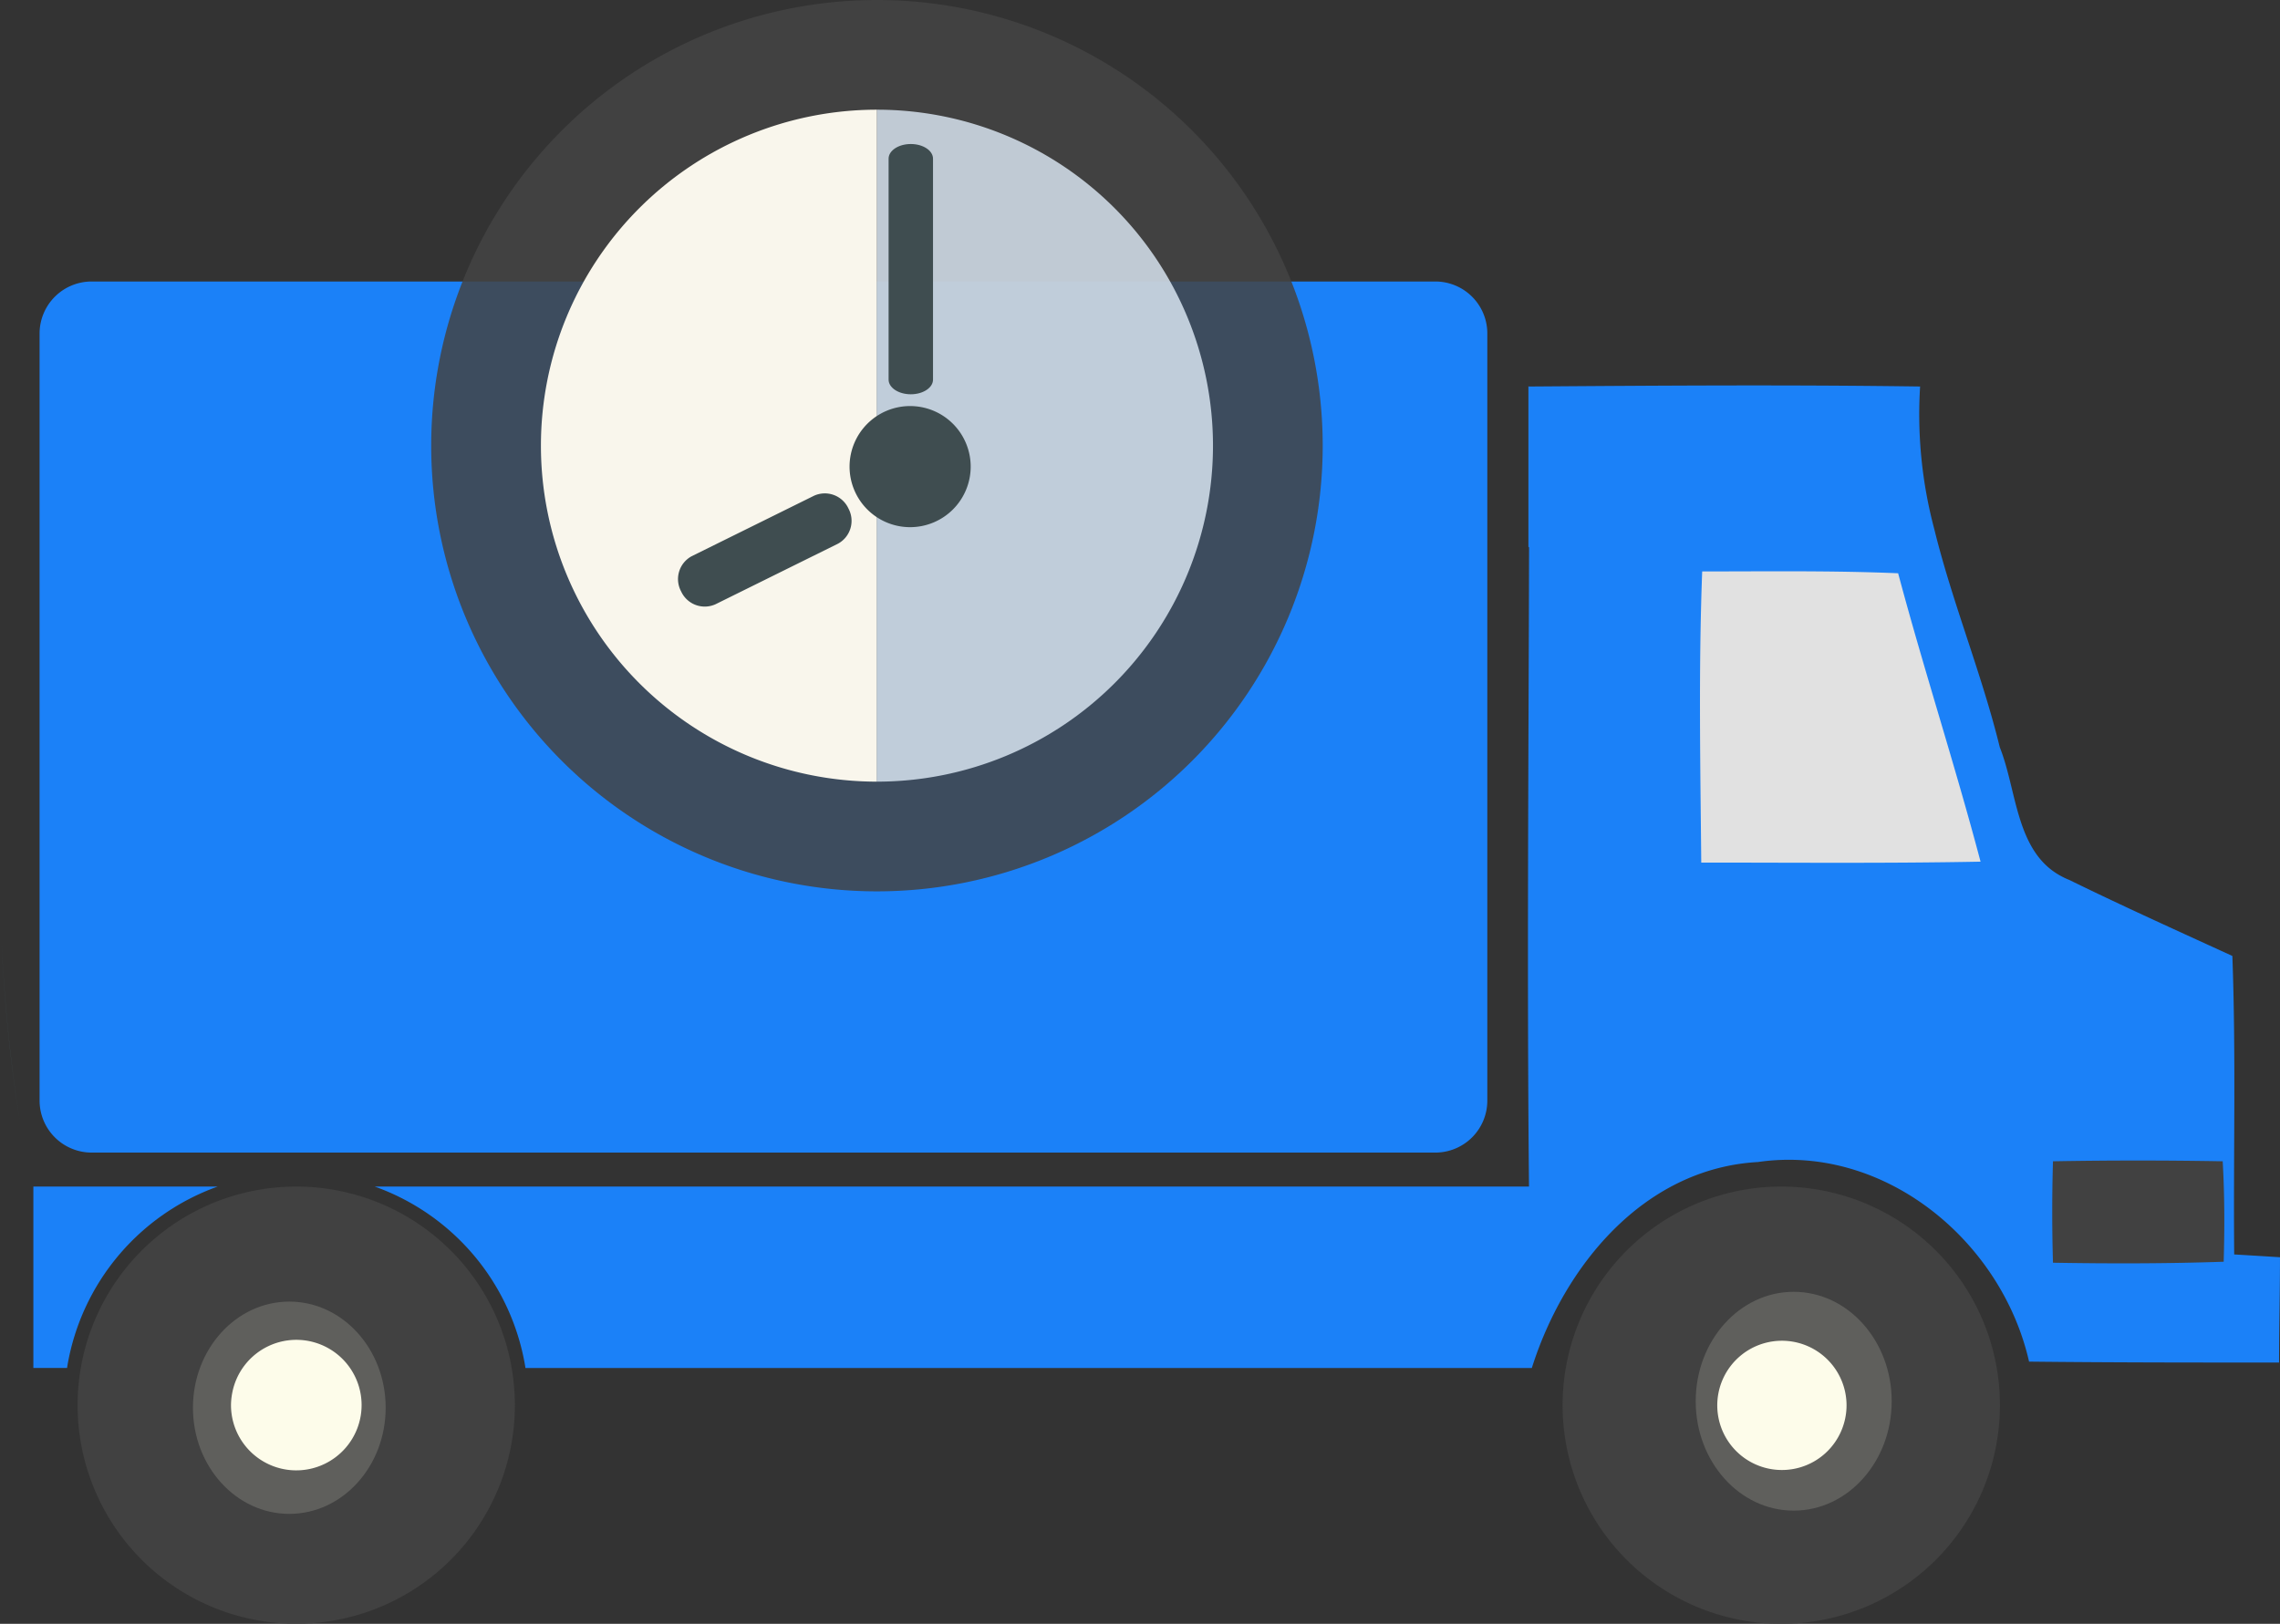 <svg xmlns="http://www.w3.org/2000/svg" width="194.523" height="138.565" viewBox="0 0 194.523 138.565">
  <rect x="0" y="0" width="194.523" height="138.565" fill="#333333" stroke="none"/>
  <g id="fast_delivery" data-name="fast delivery" transform="translate(-2642.021 -3796.19)">
    <g id="Group_6593" data-name="Group 6593" transform="translate(2642.021 3870.712)">
      <path id="Path_11189" data-name="Path 11189" d="M2644.08,4233.5a140.762,140.762,0,0,1-1.547-15.186A133.287,133.287,0,0,0,2644.08,4233.5Z" transform="translate(-2642.392 -4212.346)" fill="#3f4d50"/>
      <path id="Path_11190" data-name="Path 11190" d="M2642.236,4209.9c-.029-.715-.056-1.43-.073-2.143C2642.18,4208.475,2642.208,4209.188,2642.236,4209.9Z" transform="translate(-2642.124 -4204.68)" fill="#3f4d50"/>
      <path id="Path_11191" data-name="Path 11191" d="M2642.458,4216.333c-.011-.248-.019-.5-.028-.746C2642.44,4215.835,2642.447,4216.083,2642.458,4216.333Z" transform="translate(-2642.318 -4210.366)" fill="#2f383a"/>
      <path id="Path_11192" data-name="Path 11192" d="M2642.06,4199.591c-.024-1.023-.039-2.049-.039-3.078Q2642.021,4198.048,2642.06,4199.591Z" transform="translate(-2642.021 -4196.513)" fill="#2f383a"/>
    </g>
    <g id="Group_6599" data-name="Group 6599" transform="translate(2644.865 3820.211)">
      <g id="Group_6598" data-name="Group 6598" transform="translate(0)">
        <path id="Path_11194" data-name="Path 11194" d="M2860.793,4339.085c0,5-3.681,9.058-8.222,9.058s-8.222-4.055-8.222-9.058,3.682-9.058,8.222-9.058S2860.793,4334.083,2860.793,4339.085Z" transform="translate(-2830.732 -4242.982)" fill="#fdfcea"/>
        <path id="Path_11195" data-name="Path 11195" d="M3329.487,4336.31c0,5.156-3.743,9.337-8.362,9.337s-8.361-4.182-8.361-9.337,3.744-9.338,8.361-9.338S3329.487,4331.153,3329.487,4336.31Z" transform="translate(-3170.936 -4240.763)" fill="#fdfcea"/>
        <path id="Path_11196" data-name="Path 11196" d="M3305.635,4086.658v34.282l28.708-1.952.279-3.9-7.8-25.363Z" transform="translate(-3165.758 -4066.226)" fill="rgba(255,255,255,0.85)"/>
        <rect id="Rectangle_4211" data-name="Rectangle 4211" width="15.125" height="8.968" transform="translate(172.154 74.972)" fill="rgba(67,67,67,0.85)"/>
        <g id="Group_6597" data-name="Group 6597">
          <g id="Group_6596" data-name="Group 6596">
            <path id="Path_11197" data-name="Path 11197" d="M2915.625,4012.009H2800.982a4.441,4.441,0,0,0-4.436,4.436v65.461a4.443,4.443,0,0,0,4.436,4.434h114.642a4.436,4.436,0,0,0,4.439-4.434v-65.461A4.434,4.434,0,0,0,2915.625,4012.009Z" transform="translate(-2796.013 -4012.009)" fill="#1b81f8"/>
            <g id="Group_6595" data-name="Group 6595" transform="translate(0 8.868)">
              <g id="Group_6594" data-name="Group 6594">
                <path id="Path_11198" data-name="Path 11198" d="M3289.929,4294.167a18.657,18.657,0,1,0,18.657,18.656A18.657,18.657,0,0,0,3289.929,4294.167Zm3.764,22.754a5.515,5.515,0,1,1,1.806-4.1A5.538,5.538,0,0,1,3293.693,4316.921Z" transform="translate(-3140.801 -4225.806)" fill="rgba(67,67,67,0.85)"/>
                <path id="Path_11199" data-name="Path 11199" d="M2827.091,4294.168H2827a18.654,18.654,0,1,0,.089,0Zm3.721,22.753a5.569,5.569,0,0,1-9.334-4.1,5.661,5.661,0,0,1,.1-1.011,5.567,5.567,0,1,1,9.238,5.108Z" transform="translate(-2804.614 -4225.807)" fill="rgba(67,67,67,0.85)"/>
                <path id="Path_11200" data-name="Path 11200" d="M2810.328,4294.168H2794.6v15.481h2.876c.011-.065.018-.131.03-.2A19.753,19.753,0,0,1,2810.328,4294.168Z" transform="translate(-2794.598 -4225.807)" fill="#1b81f8"/>
                <path id="Path_11201" data-name="Path 11201" d="M3059.672,4118.564c-.077-8.517.159-16.954-.156-25.471-2.717-1.243-5.459-2.49-8.2-3.765-1.908-.889-3.814-1.789-5.707-2.719a6.054,6.054,0,0,1-.713-.335c-3.871-2.078-3.747-7.3-5.224-10.992-1.53-6.264-4.054-12.354-5.586-18.607a38.048,38.048,0,0,1-1.211-12.174c-11.136-.158-22.195-.08-33.253,0h-.108v.02l-.057-.049v13.705l.055.048c-.038,18.175-.186,36.37-.005,54.547h-98.476a19.751,19.751,0,0,1,12.826,15.284c.011.065.019.131.03.2h85.86c2.736-8.672,9.532-17.033,19.3-17.579,10.781-1.562,20.781,6.719,23.124,17.032,7.111.079,14.22.079,21.329.079,0-2.971.079-6.018.079-8.986C3062.25,4118.718,3061,4118.641,3059.672,4118.564Zm-45.469-33.439c-.077-8.281-.234-16.563.08-24.843,5.545,0,11.172-.08,16.718.156,2.186,8.2,4.844,16.328,7.031,24.609C3030.063,4085.2,3022.172,4085.125,3014.2,4085.125Zm44.573,34.06c-4.828.167-9.739.167-14.565.085-.084-2.914-.084-5.744,0-8.656q7.24-.127,14.48,0C3058.857,4113.526,3058.857,4116.356,3058.775,4119.185Z" transform="translate(-2871.901 -4044.409)" fill="#1b81f8"/>
              </g>
            </g>
          </g>
        </g>
      </g>
    </g>
    <path id="Path_11202" data-name="Path 11202" d="M2942.924,3974.478a38.03,38.03,0,1,1-38.03-38.03A38.029,38.029,0,0,1,2942.924,3974.478Z" transform="translate(-188.054 -140.258)" fill="rgba(67,67,67,0.85)"/>
    <g id="Group_6600" data-name="Group 6600" transform="translate(2688.171 3805.55)">
      <path id="Path_11203" data-name="Path 11203" d="M2902.361,4000.612a28.669,28.669,0,0,0,28.669,28.669v-57.339A28.67,28.67,0,0,0,2902.361,4000.612Z" transform="translate(-2902.361 -3971.942)" fill="#f9f6ec"/>
      <path id="Path_11204" data-name="Path 11204" d="M3034.407,3971.942v57.339a28.669,28.669,0,1,0,0-57.339Z" transform="translate(-3005.738 -3971.942)" fill="#dfebf8" opacity="0.807"/>
    </g>
    <g id="Group_6601" data-name="Group 6601" transform="translate(2699.877 3808.478)">
      <path id="Path_11205" data-name="Path 11205" d="M3023.442,4087.859a5.167,5.167,0,1,1-5.167-5.166A5.167,5.167,0,0,1,3023.442,4087.859Z" transform="translate(-2998.482 -4060.331)" fill="#3f4d50"/>
      <path id="Path_11206" data-name="Path 11206" d="M3030.625,4010.614c0,.69-.849,1.249-1.895,1.249h0c-1.046,0-1.894-.559-1.894-1.249v-18.857c0-.69.848-1.249,1.894-1.249h0c1.046,0,1.895.559,1.895,1.249Z" transform="translate(-3008.879 -3990.507)" fill="#3f4d50"/>
      <path id="Path_11207" data-name="Path 11207" d="M2956,4122.819a2.218,2.218,0,0,1-2.933-1.1h0a2.218,2.218,0,0,1,.9-3l10.446-5.164a2.221,2.221,0,0,1,2.935,1.1h0a2.219,2.219,0,0,1-.906,3Z" transform="translate(-2952.813 -4083.544)" fill="#3f4d50"/>
    </g>
  </g>
</svg>

